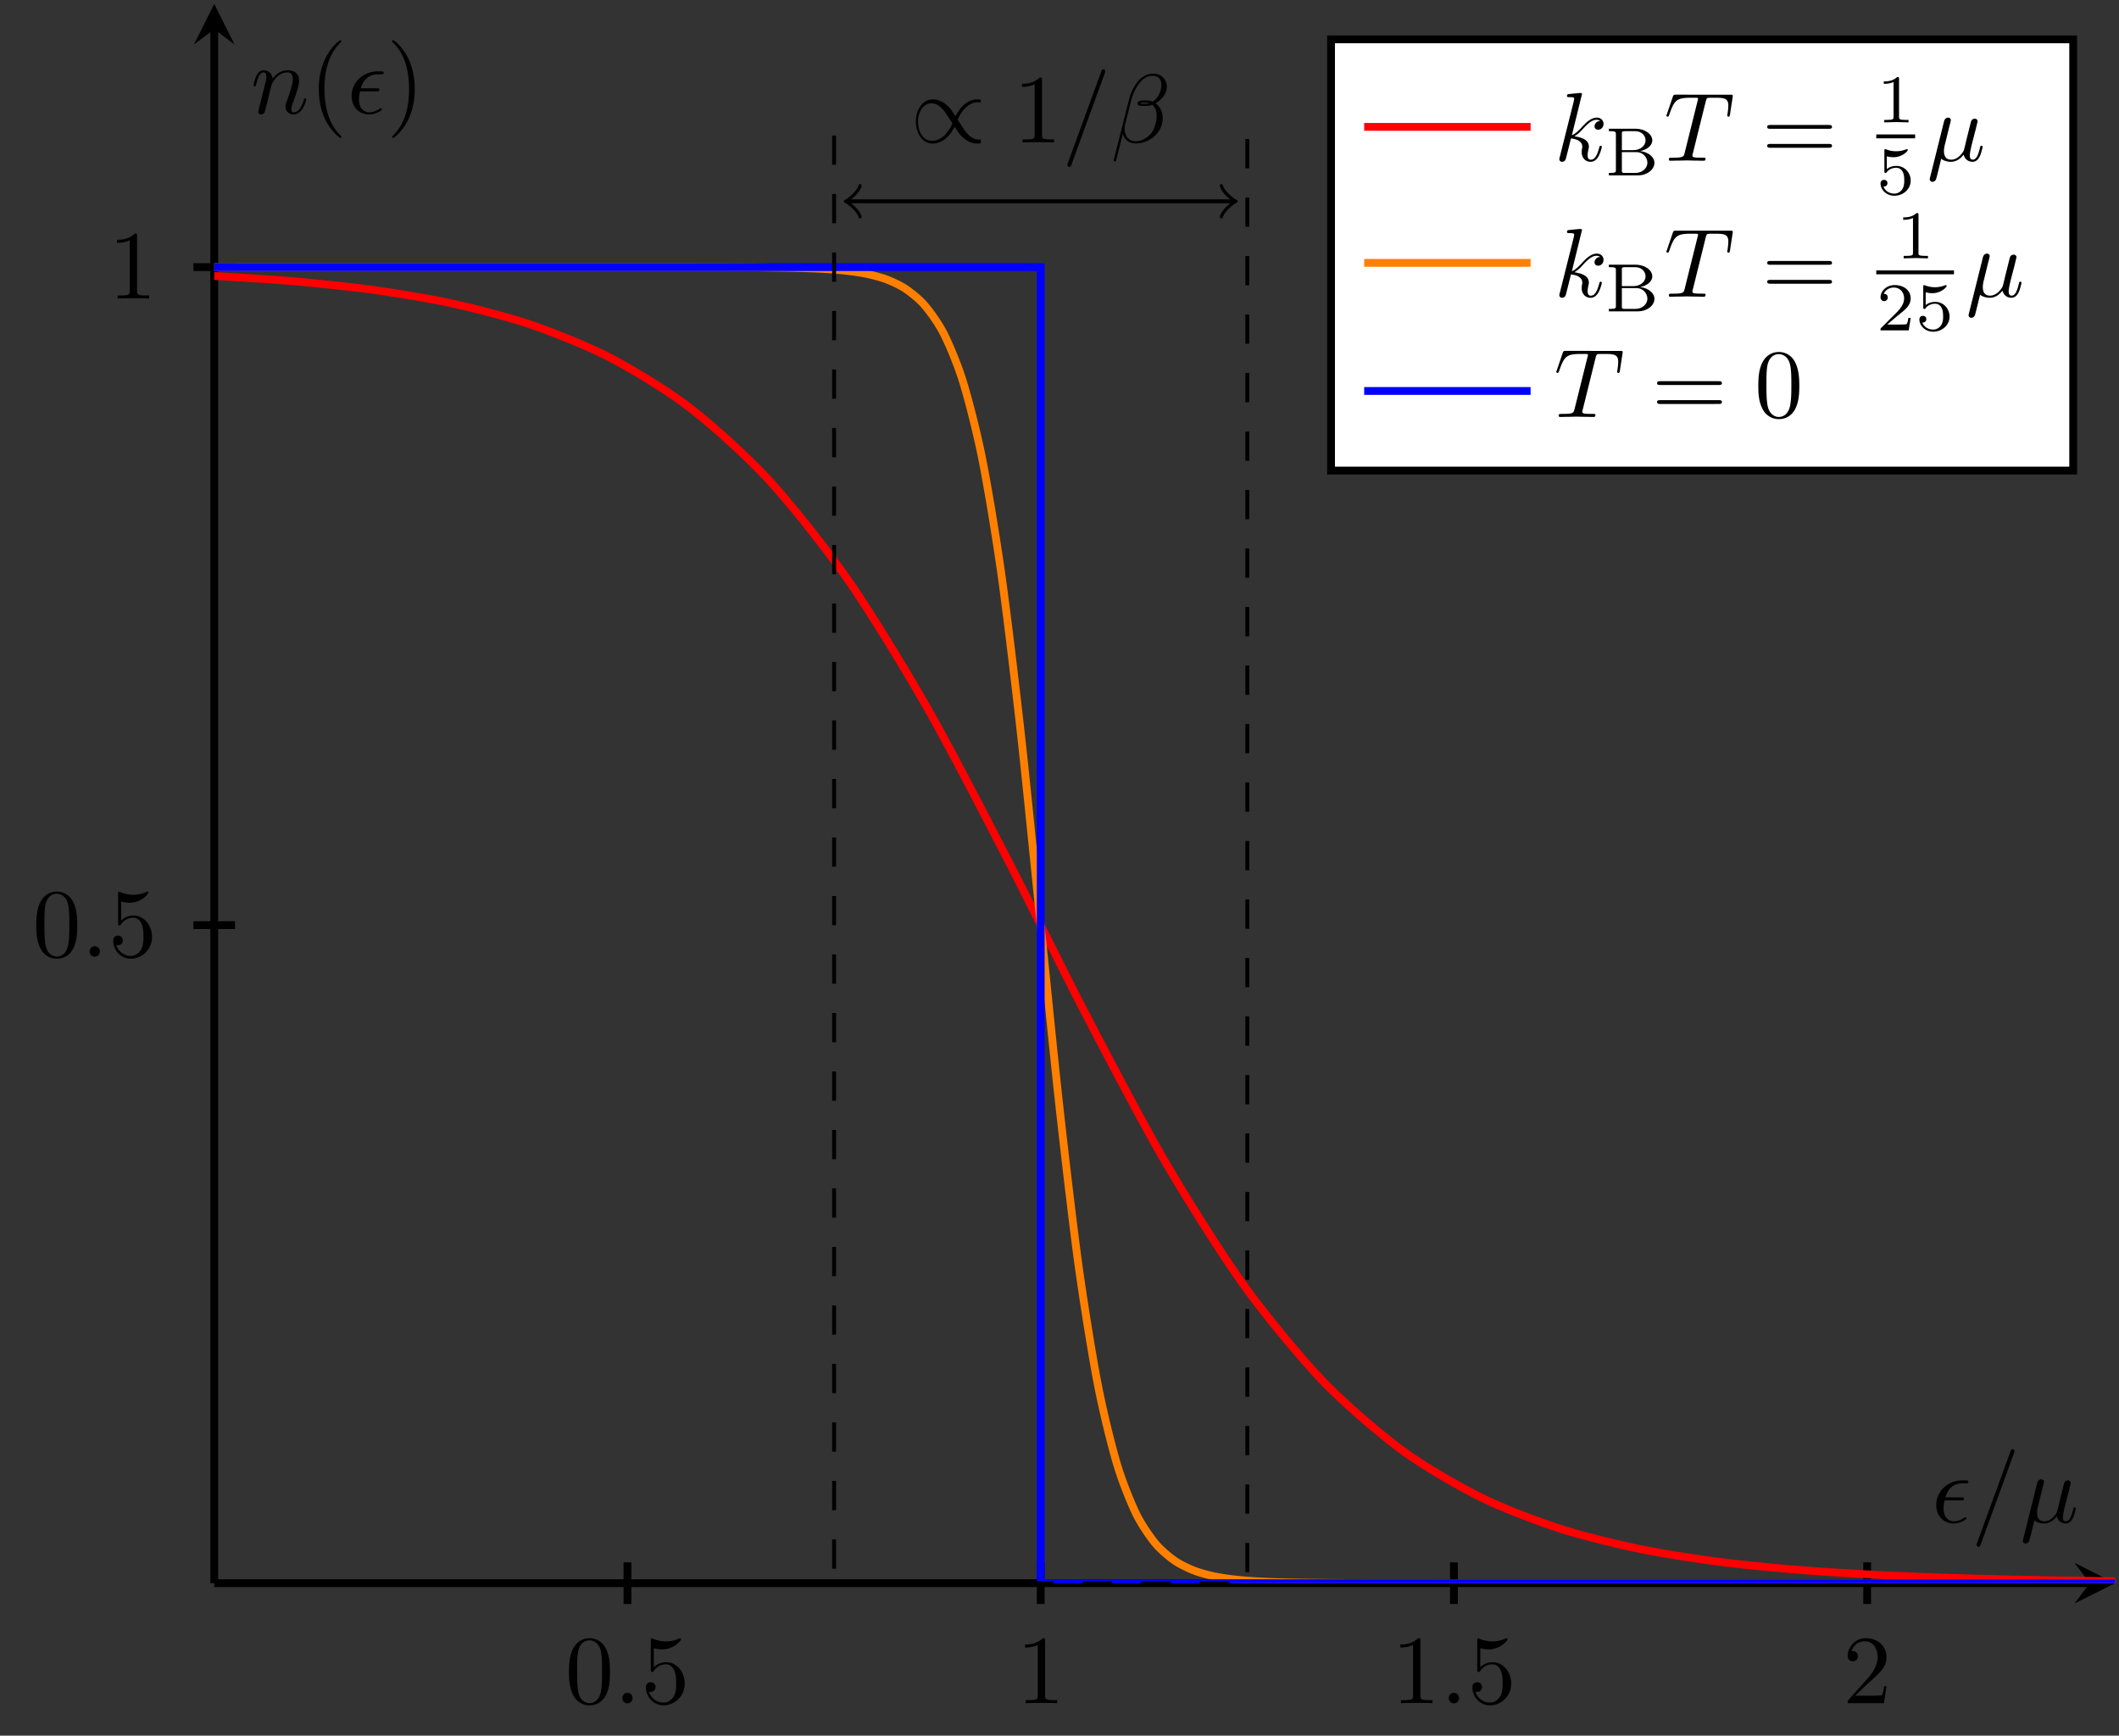 <svg xmlns="http://www.w3.org/2000/svg" xmlns:xlink="http://www.w3.org/1999/xlink" width="288.753" height="236.504" viewBox="0 0 216.565 177.378"><rect x="0" y="0" width="216.565" height="177.378" fill="#333333" stroke="none"/><defs><symbol overflow="visible" id="b"><path style="stroke:none" d="M4.578-3.188c0-.796-.047-1.593-.39-2.328C3.733-6.484 2.905-6.64 2.5-6.64c-.61 0-1.328.266-1.75 1.188-.313.687-.36 1.469-.36 2.266 0 .75.032 1.64.454 2.406a1.83 1.83 0 0 0 1.64 1c.532 0 1.297-.203 1.735-1.157.312-.687.36-1.468.36-2.25ZM2.484 0c-.39 0-.984-.25-1.156-1.203-.11-.594-.11-1.516-.11-2.11 0-.64 0-1.296.079-1.828.187-1.187.937-1.28 1.187-1.28.329 0 .985.187 1.172 1.171.11.563.11 1.313.11 1.938 0 .75 0 1.421-.11 2.062C3.5-.297 2.937 0 2.484 0Zm0 0"/></symbol><symbol overflow="visible" id="d"><path style="stroke:none" d="M4.469-2c0-1.188-.813-2.188-1.89-2.188-.47 0-.907.157-1.267.516v-1.953c.204.063.532.125.844.125 1.235 0 1.938-.906 1.938-1.031 0-.063-.032-.11-.11-.11 0 0-.03 0-.078.032a3.22 3.22 0 0 1-1.36.296 3.4 3.4 0 0 1-1.327-.28c-.078-.032-.094-.032-.11-.032C1-6.625 1-6.547 1-6.391v2.954c0 .171 0 .25.14.25.079 0 .094-.016.141-.079.11-.156.469-.703 1.282-.703.515 0 .765.453.843.64.156.376.188.75.188 1.25 0 .36 0 .954-.25 1.376-.235.39-.61.64-1.063.64-.719 0-1.297-.53-1.469-1.109.032 0 .063.016.172.016.329 0 .5-.25.5-.485 0-.25-.171-.5-.5-.5-.14 0-.484.079-.484.532C.5-.75 1.188.219 2.297.219 3.453.219 4.469-.734 4.469-2Zm0 0"/></symbol><symbol overflow="visible" id="e"><path style="stroke:none" d="M2.938-6.375c0-.25 0-.266-.235-.266C2.078-6 1.203-6 .891-6v.313c.203 0 .78 0 1.296-.266v5.172c0 .36-.03.469-.921.469H.953V0c.344-.031 1.203-.031 1.61-.031.39 0 1.265 0 1.609.031v-.313h-.313c-.906 0-.921-.109-.921-.468Zm0 0"/></symbol><symbol overflow="visible" id="f"><path style="stroke:none" d="m1.266-.766 1.062-1.03c1.547-1.376 2.14-1.907 2.14-2.907 0-1.14-.89-1.938-2.109-1.938A1.843 1.843 0 0 0 .5-4.828c0 .547.5.547.531.547.172 0 .516-.11.516-.532a.513.513 0 0 0-.531-.515c-.079 0-.094 0-.125.016.218-.657.765-1.016 1.343-1.016.907 0 1.329.812 1.329 1.625 0 .797-.485 1.578-1.047 2.203L.609-.375C.5-.265.5-.235.5 0h3.703l.266-1.734h-.235C4.172-1.438 4.11-1 4-.844c-.063.078-.719.078-.938.078Zm0 0"/></symbol><symbol overflow="visible" id="p"><path style="stroke:none" d="M3.297 2.39c0-.03 0-.046-.172-.218C1.891.922 1.562-.968 1.562-2.5c0-1.734.375-3.469 1.61-4.703.125-.125.125-.14.125-.172 0-.078-.031-.11-.094-.11-.11 0-1 .688-1.594 1.954C1.11-4.438.984-3.328.984-2.5c0 .781.11 1.984.657 3.125C2.25 1.844 3.094 2.5 3.203 2.5c.063 0 .094-.031.094-.11Zm0 0"/></symbol><symbol overflow="visible" id="q"><path style="stroke:none" d="M2.875-2.5c0-.766-.11-1.969-.656-3.11C1.625-6.827.766-7.483.672-7.483a.107.107 0 0 0-.11.109c0 .031 0 .047.188.234.984.985 1.547 2.563 1.547 4.641C2.297-.78 1.937.97.703 2.22c-.14.125-.14.14-.14.172 0 .062.046.109.109.109.094 0 1-.688 1.578-1.953.516-1.094.625-2.203.625-3.047Zm0 0"/></symbol><symbol overflow="visible" id="u"><path style="stroke:none" d="M6.844-3.266c.156 0 .343 0 .343-.187 0-.203-.187-.203-.328-.203H.891c-.141 0-.329 0-.329.203 0 .187.188.187.329.187Zm.015 1.938c.141 0 .329 0 .329-.203 0-.188-.188-.188-.344-.188H.89c-.141 0-.329 0-.329.188 0 .203.188.203.329.203Zm0 0"/></symbol><symbol overflow="visible" id="c"><path style="stroke:none" d="M1.906-.531a.534.534 0 0 0-.515-.531.537.537 0 0 0-.532.53.524.524 0 1 0 1.047 0Zm0 0"/></symbol><symbol overflow="visible" id="k"><path style="stroke:none" d="M4.375-7.094c.047-.14.047-.172.047-.187 0-.11-.078-.203-.188-.203-.078 0-.14.03-.171.093l-3.47 9.5c-.046.141-.046.172-.046.188 0 .11.094.203.203.203.125 0 .156-.078.219-.25Zm0 0"/></symbol><symbol overflow="visible" id="l"><path style="stroke:none" d="M5.734-5.672c0-.75-.546-1.36-1.359-1.36-.578 0-.86.157-1.203.407C2.625-6.219 2.078-5.25 1.89-4.5L.297 1.828c0 .047.047.11.125.11s.11-.032.11-.047l.702-2.766c.188.61.625.969 1.36.969.719 0 1.469-.344 1.922-.781a2.486 2.486 0 0 0 .796-1.829c0-.718-.375-1.25-.734-1.484.578-.344 1.156-.953 1.156-1.672ZM3.938-4.016c-.126.047-.235.063-.485.063-.14 0-.328.015-.437-.031.03-.11.39-.079.5-.079.203 0 .296 0 .421.047Zm1.234-1.89c0 .703-.375 1.422-.89 1.734-.282-.11-.47-.125-.766-.125-.22 0-.782-.016-.782.313 0 .28.516.25.688.25.375 0 .531 0 .828-.125.375.359.422.671.438 1.125.015.578-.22 1.328-.5 1.718-.391.532-1.063.891-1.625.891-.766 0-1.141-.578-1.141-1.281 0-.094 0-.25.047-.438l.64-2.515c.22-.86.938-2.454 2.141-2.454.578 0 .922.313.922.907Zm0 0"/></symbol><symbol overflow="visible" id="m"><path style="stroke:none" d="M2.969-2.25c.156 0 .344 0 .344-.172 0-.14-.126-.14-.297-.14h-1.61c.235-.844.797-1.422 1.703-1.422h.313c.172 0 .328 0 .328-.172 0-.14-.125-.14-.297-.14h-.36c-1.296 0-2.624 1-2.624 2.515 0 1.11.75 1.89 1.797 1.89.656 0 1.296-.406 1.296-.515 0-.016 0-.125-.093-.125-.016 0-.047 0-.125.047-.313.203-.688.375-1.047.375-.578 0-1.078-.422-1.078-1.297a3.8 3.8 0 0 1 .11-.844Zm0 0"/></symbol><symbol overflow="visible" id="n"><path style="stroke:none" d="M2.297-3.5a6.05 6.05 0 0 0 .156-.64c0-.173-.125-.266-.297-.266-.015 0-.297.015-.39.36L.328 1.718c-.031.125-.031.14-.031.172 0 .14.11.265.281.265.203 0 .328-.187.344-.219.047-.078.172-.609.547-2.14.328.266.781.312.968.312.704 0 1.094-.453 1.329-.734a.904.904 0 0 0 .906.734c.344 0 .578-.234.734-.546.172-.36.297-.97.297-.985 0-.11-.094-.11-.125-.11-.094 0-.11.048-.14.188-.157.64-.344 1.235-.75 1.235-.266 0-.297-.266-.297-.454 0-.218.109-.687.187-1.046l.281-1.079c.032-.14.141-.515.172-.671.047-.235.157-.61.157-.672 0-.172-.141-.266-.297-.266-.047 0-.313.016-.391.344l-.469 1.875c-.11.5-.218.906-.25 1.015-.015.047-.484.954-1.297.954-.5 0-.734-.329-.734-.875 0-.282.063-.563.14-.844Zm0 0"/></symbol><symbol overflow="visible" id="o"><path style="stroke:none" d="M.875-.594c-.031.156-.094.39-.094.438 0 .172.14.265.297.265a.414.414 0 0 0 .375-.28c0-.016.125-.485.188-.735l.218-.89c.047-.235.11-.454.172-.673.031-.172.11-.469.125-.5.14-.312.672-1.219 1.625-1.219.453 0 .531.375.531.704 0 .609-.484 1.89-.64 2.312-.094.234-.11.36-.11.469 0 .469.36.812.829.812.937 0 1.296-1.453 1.296-1.53 0-.11-.078-.11-.109-.11-.11 0-.11.031-.156.187-.203.672-.531 1.235-1.016 1.235-.172 0-.234-.094-.234-.329 0-.25.078-.484.172-.703.187-.53.61-1.625.61-2.203 0-.656-.423-1.062-1.141-1.062-.907 0-1.391.64-1.563.875-.047-.563-.453-.875-.922-.875-.453 0-.64.39-.734.562-.172.344-.297.938-.297.969 0 .11.094.11.11.11.109 0 .109-.016.171-.235.172-.703.375-1.188.735-1.188.187 0 .296.125.296.454 0 .218-.03.328-.156.843Zm0 0"/></symbol><symbol overflow="visible" id="r"><path style="stroke:none" d="M2.86-6.813s0-.109-.126-.109c-.234 0-.953.078-1.218.11-.079 0-.188.015-.188.187 0 .125.094.125.234.125.485 0 .5.063.5.172l-.03.203L.593-.391C.547-.25.547-.234.547-.17c0 .234.203.28.297.28a.418.418 0 0 0 .328-.203c.047-.093.5-1.937.562-2.187.344.031 1.157.187 1.157.844 0 .078 0 .109-.032.218-.015.11-.03.235-.03.344 0 .578.39.984.905.984.297 0 .579-.156.797-.53.25-.438.36-.985.36-1 0-.11-.094-.11-.125-.11-.094 0-.11.047-.141.187-.203.719-.422 1.235-.86 1.235-.203 0-.328-.11-.328-.47 0-.171.047-.405.079-.562.046-.171.046-.203.046-.312 0-.64-.624-.922-1.484-1.047.313-.172.64-.484.86-.734.484-.532.937-.954 1.421-.954.063 0 .079 0 .094.016.125.016.125.016.219.078.016 0 .016.016.031.032a.569.569 0 0 0-.562.546c0 .157.109.344.375.344.265 0 .546-.219.546-.61 0-.296-.234-.624-.671-.624-.282 0-.735.078-1.454.875-.343.375-.734.781-1.109.922Zm0 0"/></symbol><symbol overflow="visible" id="t"><path style="stroke:none" d="M4.25-6.047c.078-.281.11-.344.234-.375.094-.016.422-.016.625-.016 1.016 0 1.454.032 1.454.813 0 .156-.032.547-.079.797 0 .047-.03.156-.03.187 0 .063.03.141.124.141.11 0 .125-.078.156-.234L7-6.47c.016-.047.016-.14.016-.172 0-.109-.094-.109-.266-.109H1.219c-.235 0-.25.016-.328.203l-.594 1.75c0 .016-.063.156-.063.188 0 .046.063.109.125.109.094 0 .11-.063.172-.219.531-1.547.797-1.718 2.266-1.718h.39c.282 0 .282.03.282.125a.775.775 0 0 1-.047.203L2.094-.781C2-.421 1.969-.312.906-.312c-.36 0-.422 0-.422.187C.484 0 .594 0 .656 0c.266 0 .547-.016.813-.016.281 0 .578-.015.86-.015.28 0 .546.015.827.015.281 0 .578.016.86.016.093 0 .218 0 .218-.203 0-.11-.078-.11-.343-.11-.235 0-.375 0-.625-.015-.297-.031-.375-.063-.375-.219 0-.015 0-.062.046-.203Zm0 0"/></symbol><symbol overflow="visible" id="j"><path style="stroke:none" d="M7.203-.313c-.047 0-.203.016-.234.016-.782 0-1.313-.781-1.657-1.297-.093-.172-.375-.578-.484-.75.25-.531.906-1.765 2.094-1.765.078 0 .172 0 .281.015 0-.25-.016-.265-.031-.281a1.923 1.923 0 0 0-.313-.031c-1.265 0-2 1.218-2.25 1.718-.39-.609-.53-.828-.906-1.14-.61-.531-1.156-.578-1.406-.578-1.094 0-1.735 1.11-1.735 2.265 0 1.11.61 2.25 1.704 2.25 1.265 0 2.015-1.218 2.25-1.718.406.609.53.828.906 1.14.61.531 1.156.578 1.406.578.125 0 .281-.015.375-.046Zm-2.906-1.64c-.234.531-.906 1.781-2.094 1.781C1.234-.172.781-1.234.781-2.14c0-.985.547-1.86 1.375-1.86.797 0 1.328.781 1.656 1.297.11.172.376.578.485.75Zm0 0"/></symbol><symbol overflow="visible" id="s"><path style="stroke:none" d="M.422-4.766v.25h.156c.547 0 .563.079.563.329v3.625c0 .234-.016.312-.563.312H.422V0h2.953c.984 0 1.703-.61 1.703-1.281 0-.594-.625-1.11-1.469-1.203.688-.125 1.25-.547 1.25-1.094 0-.625-.734-1.188-1.703-1.188ZM1.75-2.578v-1.656c0-.22 0-.282.328-.282H3.11c.704 0 1.063.5 1.063.938 0 .5-.469 1-1.266 1ZM2.078-.25c-.328 0-.328-.063-.328-.266v-1.859h1.484c.735 0 1.125.594 1.125 1.078C4.36-.78 3.891-.25 3.125-.25Zm0 0"/></symbol><symbol overflow="visible" id="v"><path style="stroke:none" d="M2.328-4.438c0-.187 0-.187-.203-.187-.453.438-1.078.438-1.36.438v.25c.157 0 .626 0 1-.188v3.547c0 .234 0 .328-.687.328H.812V0c.125 0 .985-.031 1.235-.031.219 0 1.094.031 1.25.031v-.25H3.03c-.703 0-.703-.094-.703-.328Zm0 0"/></symbol><symbol overflow="visible" id="w"><path style="stroke:none" d="M1.078-3.89c.36.093.563.093.672.093.922 0 1.469-.625 1.469-.734 0-.078-.047-.094-.078-.094-.016 0-.032 0-.063.016-.172.062-.531.203-1.047.203-.203 0-.562-.016-1.015-.188-.079-.031-.094-.031-.094-.031-.094 0-.094.078-.094.188v2.046c0 .125 0 .204.11.204.062 0 .078 0 .14-.094.297-.375.734-.438.969-.438a.72.72 0 0 1 .64.39c.126.235.172.5.172.907 0 .203 0 .61-.218.922a.984.984 0 0 1-.813.422c-.453 0-.922-.25-1.094-.719.266.016.407-.156.407-.344 0-.296-.266-.343-.36-.343 0 0-.344 0-.344.375 0 .625.579 1.25 1.407 1.25.89 0 1.672-.657 1.672-1.547 0-.782-.594-1.5-1.454-1.5-.312 0-.671.062-.984.328Zm0 0"/></symbol><symbol overflow="visible" id="x"><path style="stroke:none" d="M3.516-1.266H3.28c-.015.157-.094.563-.187.625-.047.047-.578.047-.688.047h-1.28c.734-.64.984-.844 1.39-1.172.516-.406 1-.843 1-1.5 0-.843-.734-1.359-1.624-1.359-.86 0-1.454.61-1.454 1.25 0 .344.297.39.376.39a.365.365 0 0 0 .359-.374c0-.125-.047-.375-.406-.375.218-.485.687-.641 1.015-.641.703 0 1.063.547 1.063 1.11 0 .609-.438 1.078-.656 1.328L.516-.266C.437-.203.437-.187.437 0h2.876Zm0 0"/></symbol><clipPath id="a"><path d="M212 159h4.566v5H212Zm0 0"/></clipPath><clipPath id="g"><path d="M21.895 16h194.273v145.793H21.895Zm0 0"/></clipPath><clipPath id="h"><path d="M21.895 26h194.273v135.793H21.895Zm0 0"/></clipPath><clipPath id="i"><path d="M85 13h43v148.793H85Zm0 0"/></clipPath></defs><path style="fill:none;stroke-width:.797;stroke-linecap:butt;stroke-linejoin:miter;stroke:#000;stroke-opacity:1;stroke-miterlimit:10" d="M42.234-2.126v4.254m42.234-4.254v4.254m42.23-4.254v4.254m42.235-4.254v4.254M-2.125 67.249h4.25m-4.25 67.246h4.25M0-.001h191.683" transform="matrix(1 0 0 -1 21.895 161.792)"/><g clip-path="url(#a)"><path style="stroke:none;fill-rule:nonzero;fill:#000;fill-opacity:1" d="m216.168 161.793-4.145-2.074 1.555 2.074-1.555 2.07"/></g><path style="fill:none;stroke-width:.797;stroke-linecap:butt;stroke-linejoin:miter;stroke:#000;stroke-opacity:1;stroke-miterlimit:10" d="M0-.001v158.805" transform="matrix(1 0 0 -1 21.895 161.792)"/><path style="stroke:none;fill-rule:nonzero;fill:#000;fill-opacity:1" d="m21.895.398-2.07 4.145 2.07-1.555 2.074 1.555"/><use xlink:href="#b" x="57.763" y="174.057" style="fill:#000;fill-opacity:1"/><use xlink:href="#c" x="62.745" y="174.057" style="fill:#000;fill-opacity:1"/><use xlink:href="#d" x="65.512" y="174.057" style="fill:#000;fill-opacity:1"/><use xlink:href="#e" x="103.87" y="174.057" style="fill:#000;fill-opacity:1"/><use xlink:href="#e" x="142.229" y="174.057" style="fill:#000;fill-opacity:1"/><use xlink:href="#c" x="147.21" y="174.057" style="fill:#000;fill-opacity:1"/><use xlink:href="#d" x="149.978" y="174.057" style="fill:#000;fill-opacity:1"/><use xlink:href="#f" x="188.336" y="174.057" style="fill:#000;fill-opacity:1"/><use xlink:href="#b" x="3.32" y="97.755" style="fill:#000;fill-opacity:1"/><use xlink:href="#c" x="8.302" y="97.755" style="fill:#000;fill-opacity:1"/><use xlink:href="#d" x="11.069" y="97.755" style="fill:#000;fill-opacity:1"/><use xlink:href="#e" x="11.069" y="30.507" style="fill:#000;fill-opacity:1"/><g clip-path="url(#g)"><path style="fill:none;stroke-width:.797;stroke-linecap:butt;stroke-linejoin:miter;stroke:red;stroke-opacity:1;stroke-miterlimit:10" d="M0 133.593s5.847-.348 8.093-.543c2.246-.2 5.852-.563 8.098-.875 2.246-.317 5.848-.895 8.094-1.39 2.246-.493 5.847-1.407 8.093-2.18 2.247-.77 5.848-2.2 8.094-3.372 2.246-1.175 5.852-3.351 8.098-5.082 2.246-1.734 5.847-4.957 8.094-7.398 2.246-2.441 5.847-6.973 8.093-10.2 2.246-3.226 5.848-9.132 8.094-13.062 2.246-3.933 5.852-10.93 8.098-15.273 2.246-4.34 5.847-11.711 8.094-16.02 2.246-4.312 5.847-11.195 8.093-15.047 2.246-3.847 5.848-9.582 8.094-12.707 2.246-3.125 5.852-7.472 8.098-9.812 2.246-2.34 5.847-5.414 8.093-7.063 2.246-1.648 5.848-3.718 8.094-4.828 2.246-1.113 5.848-2.465 8.094-3.191 2.246-.727 5.848-1.59 8.098-2.059 2.246-.465 5.847-1.012 8.093-1.308 2.246-.293 5.848-.637 8.094-.82 2.246-.188 5.848-.4 8.094-.516 2.246-.117 5.847-.25 8.094-.32a685.68 685.68 0 0 1 8.097-.2c2.246-.047 8.094-.125 8.094-.125" transform="matrix(1 0 0 -1 21.895 161.792)"/><path style="fill:none;stroke-width:.797;stroke-linecap:butt;stroke-linejoin:miter;stroke:#ff8000;stroke-opacity:1;stroke-miterlimit:10" d="M0 134.495h43.17c.543 0 1.418-.004 1.961-.004h3.926c.543-.004 1.418-.004 1.961-.004.547 0 1.418 0 1.965-.004.543 0 1.418-.004 1.96-.007.548-.004 1.419-.016 1.962-.024.547-.008 1.418-.015 1.965-.027.543-.012 1.418-.031 1.96-.055.547-.02 1.419-.055 1.965-.094a37.277 37.277 0 0 0 1.961-.175c.543-.067 1.418-.188 1.961-.305.547-.121 1.418-.34 1.965-.547.543-.21 1.418-.598 1.961-.965.543-.37 1.418-1.054 1.961-1.691.547-.64 1.418-1.832 1.965-2.914.543-1.086 1.418-3.133 1.96-4.907.544-1.773 1.419-5.144 1.962-7.882.547-2.735 1.418-7.973 1.965-11.84.543-3.867 1.418-11.172 1.96-16.024.543-4.847 1.418-13.656 1.961-18.925.547-5.27 1.418-14.141 1.965-19.055.543-4.91 1.418-12.39 1.961-16.356.547-3.96 1.418-9.375 1.965-12.207.543-2.832 1.414-6.351 1.961-8.199.543-1.847 1.418-3.988 1.96-5.125.548-1.133 1.419-2.387 1.966-3.058.543-.668 1.418-1.387 1.96-1.774.544-.387 1.419-.797 1.962-1.015.547-.22 1.418-.45 1.965-.575.542-.125 1.417-.254 1.96-.324a41.54 41.54 0 0 1 1.961-.18 66.177 66.177 0 0 1 1.965-.105 164.244 164.244 0 0 1 3.922-.086 321.82 321.82 0 0 1 1.965-.02l1.96-.011c.548 0 1.419-.004 1.966-.004.543 0 1.418-.004 1.96-.004h3.926c.543 0 1.418-.004 1.961-.004h68.68" transform="matrix(1 0 0 -1 21.895 161.792)"/></g><g clip-path="url(#h)"><path style="fill:none;stroke-width:.797;stroke-linecap:butt;stroke-linejoin:miter;stroke:#00f;stroke-opacity:1;stroke-miterlimit:10" d="M0 134.495h84.468V0h109.805" transform="matrix(1 0 0 -1 21.895 161.792)"/></g><g clip-path="url(#i)"><path style="fill:none;stroke-width:.399;stroke-linecap:butt;stroke-linejoin:miter;stroke:#000;stroke-opacity:1;stroke-dasharray:2.989,2.989;stroke-miterlimit:10" d="M63.351 147.944V0h42.23v147.945" transform="matrix(1 0 0 -1 21.895 161.792)"/></g><path style="fill:none;stroke-width:.399;stroke-linecap:butt;stroke-linejoin:miter;stroke:#000;stroke-opacity:1;stroke-miterlimit:10" d="M64.804 141.222h39.324" transform="matrix(1 0 0 -1 21.895 161.792)"/><path style="fill:none;stroke-width:.319;stroke-linecap:round;stroke-linejoin:round;stroke:#000;stroke-opacity:1;stroke-miterlimit:10" d="M-1.195 1.593C-1.097.995 0 .101.297 0 0-.098-1.097-.997-1.195-1.594" transform="matrix(-1 0 0 1 86.7 20.571)"/><path style="fill:none;stroke-width:.319;stroke-linecap:round;stroke-linejoin:round;stroke:#000;stroke-opacity:1;stroke-miterlimit:10" d="M-1.196 1.594C-1.094.997 0 .098.3.001 0-.101-1.094-.995-1.196-1.593" transform="matrix(1 0 0 -1 126.024 20.571)"/><use xlink:href="#j" x="93.041" y="14.562" style="fill:#000;fill-opacity:1"/><use xlink:href="#e" x="103.557" y="14.562" style="fill:#000;fill-opacity:1"/><g style="fill:#000;fill-opacity:1"><use xlink:href="#k" x="108.539" y="14.562"/><use xlink:href="#l" x="113.52" y="14.562"/></g><g style="fill:#000;fill-opacity:1"><use xlink:href="#m" x="197.419" y="155.582"/><use xlink:href="#k" x="201.463" y="155.582"/><use xlink:href="#n" x="206.444" y="155.582"/></g><use xlink:href="#o" x="25.614" y="11.589" style="fill:#000;fill-opacity:1"/><use xlink:href="#p" x="31.594" y="11.589" style="fill:#000;fill-opacity:1"/><use xlink:href="#m" x="35.469" y="11.589" style="fill:#000;fill-opacity:1"/><use xlink:href="#q" x="39.512" y="11.589" style="fill:#000;fill-opacity:1"/><path style="fill-rule:nonzero;fill:#fff;fill-opacity:1;stroke-width:.797;stroke-linecap:butt;stroke-linejoin:miter;stroke:#000;stroke-opacity:1;stroke-miterlimit:10" d="M114.14 113.702h75.848v44.067H114.14Zm0 0" transform="matrix(1 0 0 -1 21.895 161.792)"/><path style="fill:none;stroke-width:.797;stroke-linecap:butt;stroke-linejoin:miter;stroke:red;stroke-opacity:1;stroke-miterlimit:10" d="M0 .001h17.008" transform="matrix(1 0 0 -1 139.422 12.966)"/><use xlink:href="#r" x="158.821" y="16.427" style="fill:#000;fill-opacity:1"/><use xlink:href="#s" x="164.007" y="17.922" style="fill:#000;fill-opacity:1"/><use xlink:href="#t" x="170.075" y="16.427" style="fill:#000;fill-opacity:1"/><use xlink:href="#u" x="180.048" y="16.427" style="fill:#000;fill-opacity:1"/><use xlink:href="#v" x="191.759" y="12.505" style="fill:#000;fill-opacity:1"/><path style="fill:none;stroke-width:.398;stroke-linecap:butt;stroke-linejoin:miter;stroke:#000;stroke-opacity:1;stroke-miterlimit:10" d="M-.001-.002H3.97" transform="matrix(1 0 0 -1 191.759 13.936)"/><use xlink:href="#w" x="191.759" y="19.863" style="fill:#000;fill-opacity:1"/><use xlink:href="#n" x="196.926" y="16.427" style="fill:#000;fill-opacity:1"/><path style="fill:none;stroke-width:.797;stroke-linecap:butt;stroke-linejoin:miter;stroke:#ff8000;stroke-opacity:1;stroke-miterlimit:10" d="M0-.001h17.008" transform="matrix(1 0 0 -1 139.422 26.862)"/><use xlink:href="#r" x="158.821" y="30.323" style="fill:#000;fill-opacity:1"/><use xlink:href="#s" x="164.007" y="31.818" style="fill:#000;fill-opacity:1"/><use xlink:href="#t" x="170.075" y="30.323" style="fill:#000;fill-opacity:1"/><use xlink:href="#u" x="180.048" y="30.323" style="fill:#000;fill-opacity:1"/><use xlink:href="#v" x="193.745" y="26.401" style="fill:#000;fill-opacity:1"/><path style="fill:none;stroke-width:.398;stroke-linecap:butt;stroke-linejoin:miter;stroke:#000;stroke-opacity:1;stroke-miterlimit:10" d="M-.001.001H7.94" transform="matrix(1 0 0 -1 191.759 27.833)"/><g style="fill:#000;fill-opacity:1"><use xlink:href="#x" x="191.759" y="33.759"/><use xlink:href="#w" x="195.731" y="33.759"/></g><use xlink:href="#n" x="200.897" y="30.323" style="fill:#000;fill-opacity:1"/><path style="fill:none;stroke-width:.797;stroke-linecap:butt;stroke-linejoin:miter;stroke:#00f;stroke-opacity:1;stroke-miterlimit:10" d="M0 0h17.008" transform="matrix(1 0 0 -1 139.422 39.954)"/><use xlink:href="#t" x="158.821" y="42.611" style="fill:#000;fill-opacity:1"/><use xlink:href="#u" x="168.794" y="42.611" style="fill:#000;fill-opacity:1"/><use xlink:href="#b" x="179.313" y="42.611" style="fill:#000;fill-opacity:1"/></svg>